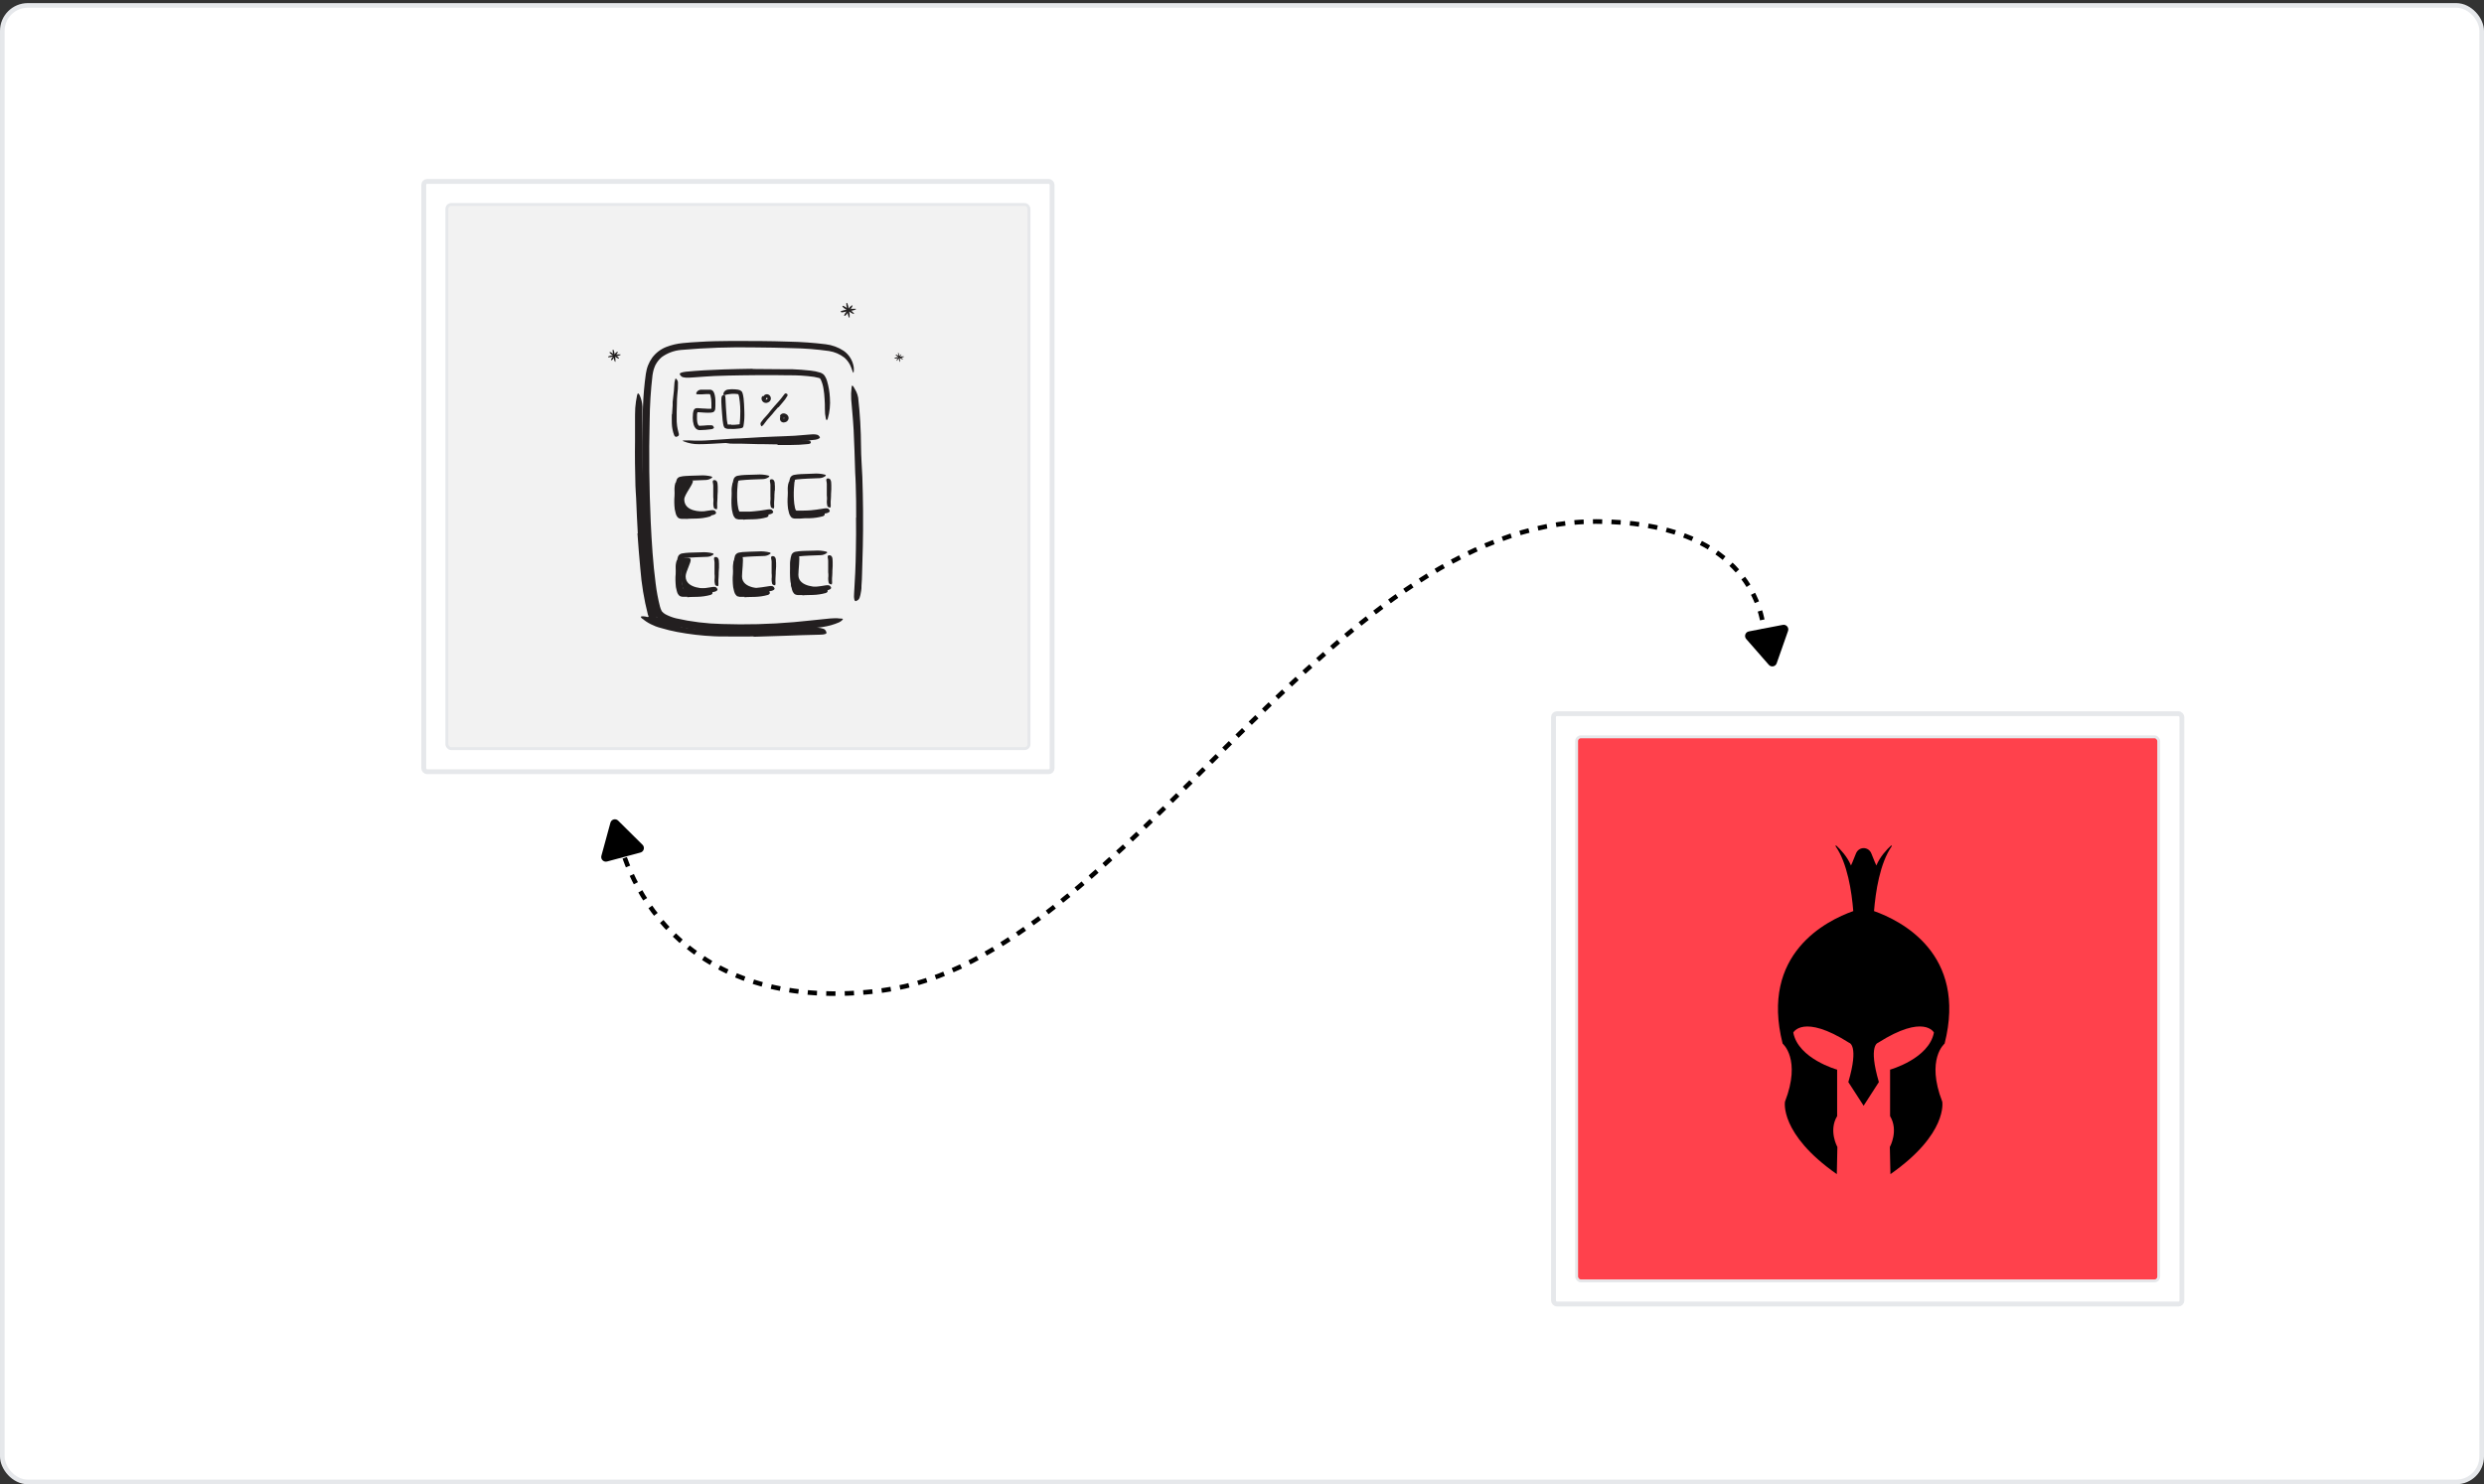 <svg width="440" height="263" viewBox="0 0 440 263" fill="none" xmlns="http://www.w3.org/2000/svg">
<rect x="0" y="0" width="440" height="263" fill="#333333" stroke="none"/>
<rect x="0.41" y="0.959" width="439.18" height="261.622" rx="4.511" fill="white"/>
<rect x="0.41" y="0.959" width="439.18" height="261.622" rx="4.511" stroke="#E6E8EB" stroke-width="0.82"/>
<rect x="75.062" y="32.145" width="111.299" height="104.594" rx="0.597" fill="white" stroke="#E6E8EB" stroke-width="0.859"/>
<rect x="79.155" y="36.237" width="103.111" height="96.406" rx="0.77" fill="#F2F2F2" stroke="#E6E8EB" stroke-width="0.514"/>
<path d="M137.735 78.74L135.395 78.7H134.541L131.51 78.619C131.065 78.619 130.615 78.619 130.176 78.619C129.598 78.636 129.02 78.589 128.453 78.477C128.276 78.437 128.332 78.336 128.493 78.25C128.593 78.202 128.698 78.167 128.807 78.144C128.95 78.106 129.098 78.088 129.246 78.093C130.383 78.093 131.535 78.093 132.697 78.139C133.394 78.174 134.122 78.139 134.829 78.139H137.184H138.629C139.361 78.139 140.094 78.139 140.822 78.103C141.387 78.103 141.938 78.028 142.499 77.992C142.62 77.992 142.747 77.992 142.873 77.992C143.333 77.992 143.504 78.053 143.58 78.255C143.58 78.3 143.621 78.346 143.631 78.391C143.631 78.548 143.464 78.654 143.126 78.684C142.102 78.793 141.073 78.847 140.044 78.846H137.735V78.74Z" fill="#231F20"/>
<path d="M125.327 104.269C125.761 104.269 121.84 105.446 121.123 104.501C120.406 103.556 120.729 98.943 120.729 98.943C120.729 98.943 122.144 98.62 122.326 99.085C122.507 99.55 121.451 101.278 121.451 102.116C121.431 104.41 125.084 104.269 125.327 104.269Z" fill="#221F1F"/>
<path d="M135.305 104.27C135.745 104.27 131.824 105.447 131.101 104.502C130.379 103.557 130.707 98.944 130.707 98.944C130.707 98.944 131.359 98.227 131.541 98.697C131.723 99.167 131.435 101.279 131.435 102.137C131.435 104.411 135.083 104.27 135.305 104.27Z" fill="#221F1F"/>
<path d="M145.289 104.006C145.729 104.006 141.808 105.183 141.086 104.239C140.363 103.294 140.692 98.681 140.692 98.681C140.692 98.681 141.343 97.963 141.525 98.428C141.707 98.893 141.419 101.015 141.419 101.874C141.419 104.132 145.067 104.006 145.289 104.006Z" fill="#221F1F"/>
<path d="M124.56 90.608C124.994 90.608 121.073 91.785 120.356 90.84C119.638 89.895 120.305 85.065 120.305 85.065C120.305 85.065 122.534 84.727 122.721 85.197C122.907 85.666 121.205 87.632 121.205 88.486C121.215 90.744 124.317 90.608 124.56 90.608Z" fill="#221F1F"/>
<path d="M149.906 53.8C149.906 53.764 149.906 53.724 149.952 53.678C149.997 53.633 150.022 53.678 150.033 53.678L150.088 53.739C150.088 53.739 150.169 53.977 150.194 54.052C150.22 54.125 150.24 54.199 150.255 54.275C150.285 54.426 150.321 54.578 150.351 54.729C150.353 54.765 150.353 54.8 150.351 54.835C150.361 54.953 150.382 55.07 150.412 55.184C150.406 55.202 150.406 55.221 150.412 55.24C150.451 55.367 150.48 55.497 150.497 55.629C150.497 55.73 150.497 55.836 150.497 55.942C150.502 55.955 150.502 55.969 150.497 55.982C150.485 56.015 150.485 56.051 150.497 56.083V56.215C150.5 56.238 150.5 56.262 150.497 56.285C150.497 56.285 150.452 56.285 150.447 56.285C150.442 56.285 150.422 56.285 150.406 56.285C150.359 56.2 150.317 56.113 150.28 56.023C150.28 56.023 150.189 55.654 150.174 55.614C150.172 55.592 150.172 55.57 150.174 55.548C150.174 55.548 150.093 55.245 150.088 55.235C150.078 55.174 150.078 55.113 150.088 55.053C150.088 55.053 150.088 55.027 150.088 55.012C150.064 54.909 150.046 54.804 150.033 54.699L150.002 54.542C150 54.532 150 54.522 150.002 54.512V54.487C149.972 54.361 149.957 54.229 149.921 54.108C149.921 54.078 149.921 53.936 149.921 53.901C149.921 53.865 149.916 53.815 149.906 53.8Z" fill="#221F1F"/>
<path d="M149.045 55.312C149.01 55.337 148.965 55.312 148.924 55.261C148.884 55.211 148.924 55.191 148.924 55.181L148.975 55.125L149.298 55.019C149.374 54.993 149.452 54.973 149.531 54.958L150.005 54.857H150.112C150.234 54.848 150.356 54.827 150.475 54.797H150.536C150.666 54.757 150.8 54.728 150.935 54.711H151.258C151.266 54.707 151.275 54.705 151.284 54.705C151.292 54.705 151.301 54.707 151.309 54.711C151.342 54.721 151.377 54.721 151.41 54.711C151.456 54.708 151.501 54.708 151.546 54.711C151.57 54.708 151.594 54.708 151.617 54.711C151.617 54.711 151.617 54.751 151.617 54.756C151.617 54.761 151.617 54.786 151.617 54.801C151.617 54.801 151.365 54.923 151.339 54.928L150.915 55.039H150.844L150.521 55.125C150.458 55.141 150.394 55.15 150.329 55.15C150.323 55.148 150.317 55.147 150.311 55.147C150.305 55.147 150.299 55.148 150.293 55.15C150.187 55.15 150.076 55.191 149.965 55.206L149.803 55.241H149.733C149.601 55.271 149.47 55.287 149.339 55.322C149.339 55.322 149.162 55.322 149.126 55.347C149.091 55.373 149.076 55.302 149.045 55.312Z" fill="#221F1F"/>
<path d="M149.271 54.371C149.23 54.371 149.22 54.321 149.23 54.255C149.237 54.228 149.253 54.205 149.276 54.189C149.302 54.184 149.33 54.184 149.357 54.189L149.629 54.321C149.693 54.35 149.754 54.386 149.811 54.427L150.175 54.664C150.203 54.681 150.228 54.702 150.251 54.725C150.332 54.799 150.422 54.863 150.519 54.917L150.569 54.942C150.677 54.999 150.781 55.065 150.877 55.139L151.095 55.331C151.095 55.331 151.095 55.331 151.095 55.361C151.095 55.392 151.135 55.407 151.155 55.427L151.251 55.508C151.267 55.524 151.279 55.543 151.287 55.564C151.287 55.564 151.287 55.604 151.261 55.604C151.236 55.604 151.261 55.604 151.261 55.639C151.172 55.621 151.086 55.592 151.004 55.553L150.66 55.356C150.66 55.356 150.63 55.331 150.615 55.321C150.599 55.311 150.367 55.18 150.357 55.169C150.305 55.143 150.259 55.107 150.221 55.063C150.212 55.061 150.204 55.061 150.195 55.063C150.109 55.013 150.034 54.952 149.953 54.897L149.826 54.811C149.725 54.75 149.634 54.674 149.528 54.614C149.528 54.614 149.412 54.508 149.382 54.492C149.351 54.477 149.291 54.371 149.271 54.371Z" fill="#221F1F"/>
<path d="M149.71 55.927C149.71 55.968 149.66 55.973 149.594 55.958C149.528 55.942 149.528 55.922 149.533 55.907C149.531 55.882 149.531 55.856 149.533 55.831C149.574 55.745 149.62 55.66 149.67 55.578C149.702 55.52 149.739 55.464 149.781 55.412L150.023 55.083C150.041 55.059 150.061 55.037 150.084 55.018C150.159 54.947 150.225 54.867 150.281 54.78C150.281 54.78 150.281 54.75 150.281 54.735C150.339 54.636 150.407 54.543 150.483 54.457L150.68 54.265C150.68 54.265 150.68 54.265 150.71 54.265C150.738 54.255 150.762 54.235 150.776 54.209L150.887 54.113H150.948C150.948 54.113 150.988 54.113 150.983 54.113C150.978 54.113 150.983 54.113 151.019 54.144C150.998 54.228 150.967 54.309 150.928 54.386C150.928 54.386 150.741 54.664 150.726 54.694L150.685 54.735C150.685 54.735 150.539 54.962 150.529 54.972C150.518 54.982 150.473 55.063 150.422 55.093C150.422 55.093 150.306 55.24 150.246 55.311C150.185 55.382 150.19 55.386 150.16 55.427C150.094 55.518 150.018 55.599 149.958 55.695C149.958 55.695 149.852 55.801 149.836 55.826C149.821 55.851 149.715 55.912 149.71 55.927Z" fill="#221F1F"/>
<path d="M159.047 62.597C159.047 62.571 159.047 62.546 159.077 62.521C159.095 62.514 159.115 62.514 159.133 62.521L159.168 62.561C159.168 62.561 159.219 62.703 159.239 62.748C159.254 62.795 159.265 62.842 159.274 62.89C159.274 62.981 159.315 63.077 159.33 63.168C159.332 63.19 159.332 63.212 159.33 63.233C159.334 63.307 159.346 63.38 159.365 63.451C159.363 63.462 159.363 63.474 159.365 63.486C159.39 63.563 159.409 63.643 159.421 63.723C159.421 63.784 159.421 63.85 159.421 63.915C159.421 63.981 159.421 63.915 159.421 63.941C159.421 63.966 159.421 63.981 159.421 64.001C159.423 64.028 159.423 64.055 159.421 64.082C159.421 64.082 159.421 64.112 159.421 64.128C159.421 64.143 159.39 64.128 159.385 64.128C159.355 64.075 159.328 64.021 159.305 63.966C159.305 63.966 159.244 63.739 159.239 63.713C159.237 63.7 159.237 63.686 159.239 63.673C159.239 63.673 159.188 63.486 159.188 63.481C159.181 63.443 159.181 63.403 159.188 63.365C159.188 63.299 159.188 63.238 159.158 63.173C159.128 63.107 159.158 63.107 159.158 63.072C159.16 63.063 159.16 63.055 159.158 63.046C159.158 62.971 159.158 62.89 159.113 62.814C159.115 62.772 159.115 62.73 159.113 62.688C159.113 62.688 159.052 62.607 159.047 62.597Z" fill="#221F1F"/>
<path d="M158.526 63.526C158.526 63.526 158.476 63.526 158.451 63.496C158.444 63.478 158.444 63.458 158.451 63.44L158.491 63.405L158.688 63.334L158.83 63.299L159.123 63.238H159.188C159.265 63.234 159.341 63.222 159.416 63.203C159.416 63.203 159.416 63.203 159.451 63.203C159.532 63.18 159.615 63.163 159.699 63.152H159.896H159.926C159.946 63.157 159.967 63.157 159.987 63.152H160.072H160.118V63.183C160.118 63.183 160.118 63.183 160.118 63.213L159.946 63.294L159.688 63.365H159.643L159.446 63.415C159.407 63.42 159.368 63.42 159.33 63.415C159.263 63.432 159.196 63.444 159.128 63.45L159.027 63.476H158.986C158.905 63.476 158.824 63.501 158.744 63.526C158.7 63.524 158.656 63.524 158.612 63.526C158.612 63.526 158.536 63.521 158.526 63.526Z" fill="#221F1F"/>
<path d="M158.678 62.949C158.678 62.949 158.647 62.914 158.678 62.874C158.708 62.833 158.678 62.828 158.713 62.828H158.758L158.93 62.909C158.971 62.927 159.01 62.949 159.046 62.975L159.269 63.116L159.314 63.157C159.365 63.2 159.419 63.239 159.476 63.273H159.506C159.572 63.309 159.636 63.35 159.698 63.394L159.83 63.515C159.832 63.525 159.836 63.534 159.842 63.542C159.848 63.55 159.856 63.556 159.865 63.561C159.886 63.575 159.904 63.592 159.92 63.611C159.92 63.611 159.92 63.611 159.92 63.647C159.92 63.682 159.92 63.672 159.92 63.672C159.92 63.672 159.92 63.672 159.92 63.697C159.865 63.686 159.811 63.669 159.759 63.647L159.552 63.53C159.552 63.53 159.552 63.53 159.521 63.505L159.36 63.414C159.329 63.397 159.302 63.375 159.279 63.349C159.226 63.318 159.176 63.284 159.127 63.248L159.051 63.197C158.991 63.157 158.935 63.111 158.87 63.076C158.804 63.04 158.799 63.01 158.779 63C158.758 62.99 158.678 62.949 158.678 62.949Z" fill="#221F1F"/>
<path d="M158.938 63.905C158.938 63.931 158.903 63.931 158.863 63.905C158.846 63.898 158.832 63.885 158.822 63.87C158.82 63.853 158.82 63.836 158.822 63.819C158.822 63.819 158.883 63.703 158.903 63.663C158.924 63.627 158.947 63.593 158.974 63.562L159.12 63.359L159.161 63.319C159.205 63.274 159.246 63.225 159.282 63.173C159.282 63.173 159.282 63.173 159.282 63.142C159.318 63.081 159.36 63.023 159.408 62.971L159.53 62.854C159.546 62.849 159.56 62.838 159.57 62.824L159.621 62.773H159.656C159.643 62.824 159.625 62.873 159.6 62.92C159.6 62.92 159.489 63.092 159.479 63.112C159.481 63.12 159.481 63.129 159.479 63.137L159.383 63.284C159.367 63.312 159.344 63.336 159.317 63.355C159.282 63.405 159.242 63.445 159.206 63.491C159.187 63.512 159.17 63.536 159.156 63.562C159.115 63.622 159.065 63.673 159.029 63.728C158.994 63.784 158.964 63.794 158.954 63.809C158.943 63.824 158.938 63.895 158.938 63.905Z" fill="#221F1F"/>
<path d="M108.516 62.07C108.516 62.04 108.516 62.004 108.561 61.969C108.607 61.934 108.627 61.969 108.632 61.969C108.651 61.983 108.668 62 108.682 62.019C108.682 62.019 108.748 62.211 108.773 62.272C108.793 62.331 108.808 62.392 108.819 62.454C108.819 62.58 108.874 62.702 108.9 62.828C108.9 62.853 108.9 62.883 108.9 62.909C108.902 63.006 108.917 63.103 108.945 63.197C108.94 63.211 108.94 63.227 108.945 63.242C108.975 63.347 108.998 63.453 109.016 63.56C109.016 63.646 109.016 63.727 109.016 63.813C109.018 63.826 109.018 63.84 109.016 63.853C109.016 63.853 109.016 63.904 109.016 63.929C109.018 63.966 109.018 64.003 109.016 64.04C109.018 64.059 109.018 64.078 109.016 64.096C109.016 64.096 108.98 64.096 108.975 64.096C108.97 64.096 108.975 64.096 108.935 64.096C108.891 64.028 108.855 63.955 108.829 63.879C108.829 63.879 108.748 63.581 108.738 63.545C108.735 63.529 108.735 63.511 108.738 63.495C108.738 63.495 108.667 63.247 108.667 63.242C108.66 63.192 108.66 63.141 108.667 63.09C108.667 63.09 108.667 63.09 108.667 63.06C108.667 62.974 108.637 62.888 108.622 62.803C108.616 62.758 108.607 62.714 108.596 62.671C108.599 62.66 108.599 62.647 108.596 62.636C108.596 62.535 108.561 62.434 108.531 62.333C108.5 62.232 108.531 62.191 108.531 62.161C108.531 62.13 108.526 62.08 108.516 62.07Z" fill="#221F1F"/>
<path d="M107.828 63.309C107.797 63.309 107.762 63.309 107.727 63.264C107.691 63.218 107.727 63.198 107.727 63.193C107.741 63.174 107.758 63.157 107.777 63.142L108.04 63.051C108.102 63.029 108.167 63.012 108.232 63.001L108.616 62.92H108.707C108.808 62.913 108.908 62.896 109.005 62.87C109.02 62.874 109.036 62.874 109.05 62.87C109.158 62.838 109.268 62.814 109.379 62.799H109.642C109.642 62.799 109.667 62.799 109.682 62.799C109.708 62.809 109.737 62.809 109.763 62.799H109.879H109.935C109.935 62.799 109.935 62.834 109.935 62.839C109.935 62.844 109.935 62.864 109.935 62.875C109.864 62.918 109.789 62.955 109.712 62.986L109.364 63.077H109.308L109.045 63.148C108.993 63.155 108.941 63.155 108.889 63.148C108.889 63.148 108.889 63.148 108.858 63.148C108.77 63.169 108.681 63.186 108.591 63.198L108.454 63.223H108.399C108.293 63.248 108.186 63.259 108.08 63.289H107.909C107.909 63.289 107.843 63.299 107.828 63.309Z" fill="#221F1F"/>
<path d="M108.011 62.535C107.976 62.535 107.971 62.495 107.981 62.44C107.991 62.384 108.011 62.379 108.022 62.379H108.087L108.315 62.485L108.461 62.571L108.759 62.763L108.82 62.813C108.887 62.873 108.96 62.925 109.037 62.97C109.037 62.97 109.062 62.97 109.078 62.97C109.167 63.015 109.252 63.069 109.33 63.132C109.386 63.187 109.446 63.238 109.507 63.288C109.568 63.339 109.507 63.288 109.507 63.314C109.517 63.337 109.535 63.357 109.558 63.369C109.585 63.388 109.61 63.41 109.633 63.435C109.646 63.45 109.657 63.467 109.664 63.485C109.664 63.485 109.664 63.521 109.638 63.521C109.613 63.521 109.638 63.521 109.638 63.551C109.564 63.535 109.492 63.513 109.421 63.485C109.421 63.485 109.163 63.369 109.163 63.359C109.149 63.35 109.137 63.338 109.128 63.324L108.891 63.208C108.849 63.183 108.812 63.152 108.779 63.117C108.711 63.074 108.645 63.027 108.582 62.975L108.481 62.909C108.481 62.909 108.325 62.798 108.239 62.753C108.153 62.707 108.143 62.662 108.118 62.652C108.092 62.642 108.027 62.541 108.011 62.535Z" fill="#221F1F"/>
<path d="M108.378 63.809C108.378 63.839 108.338 63.844 108.282 63.809C108.259 63.801 108.239 63.785 108.227 63.763V63.713C108.227 63.713 108.312 63.556 108.338 63.506C108.362 63.456 108.393 63.411 108.429 63.369L108.626 63.102C108.64 63.081 108.657 63.062 108.676 63.046C108.737 62.986 108.791 62.92 108.838 62.849C108.842 62.837 108.842 62.825 108.838 62.813C108.886 62.732 108.941 62.656 109.005 62.586L109.166 62.429C109.175 62.428 109.183 62.428 109.192 62.429C109.222 62.429 109.232 62.404 109.247 62.389L109.313 62.318H109.363C109.363 62.318 109.399 62.318 109.399 62.344C109.399 62.369 109.399 62.344 109.424 62.369C109.404 62.438 109.378 62.506 109.348 62.571C109.348 62.571 109.202 62.793 109.187 62.824L109.151 62.854L109.03 63.051C109.004 63.087 108.973 63.119 108.939 63.147C108.895 63.208 108.848 63.267 108.797 63.324C108.772 63.349 108.752 63.384 108.727 63.415C108.676 63.49 108.611 63.556 108.565 63.637C108.52 63.718 108.474 63.723 108.464 63.743C108.454 63.763 108.383 63.794 108.378 63.809Z" fill="#221F1F"/>
<path d="M121.549 91.936H121.09H120.852H120.721C120.654 91.929 120.589 91.917 120.524 91.9C120.394 91.886 120.27 91.839 120.163 91.764C120.056 91.689 119.97 91.588 119.912 91.471C119.84 91.377 119.785 91.271 119.751 91.157C119.72 91.075 119.695 90.991 119.675 90.905C119.609 90.679 119.557 90.45 119.518 90.218C119.472 89.827 119.445 89.434 119.438 89.04C119.438 88.651 119.437 88.262 119.478 87.878C119.518 87.494 119.478 87.191 119.478 86.868C119.459 86.426 119.514 85.984 119.64 85.559C119.69 85.423 119.837 85.468 119.978 85.6C120.153 85.749 120.267 85.958 120.296 86.186C120.337 87.035 120.337 87.888 120.296 88.752C120.284 89.273 120.328 89.793 120.428 90.304C120.428 90.445 120.478 90.576 120.509 90.708C120.522 90.766 120.539 90.823 120.559 90.88C120.567 90.909 120.577 90.938 120.589 90.966C120.613 90.992 120.645 91.009 120.68 91.014C120.715 91.02 120.751 91.013 120.781 90.996C120.909 91.014 121.037 91.024 121.165 91.026C121.524 91.026 121.888 91.056 122.252 91.056C122.802 91.056 123.358 91.026 123.904 90.971C124.328 90.93 124.738 90.829 125.152 90.748L125.425 90.688C125.768 90.632 125.885 90.688 125.981 90.93C126.008 90.982 126.032 91.036 126.051 91.092C126.102 91.269 125.975 91.441 125.728 91.531C124.962 91.746 124.173 91.863 123.378 91.88C122.777 91.91 122.176 91.88 121.565 91.951L121.549 91.936Z" fill="#231F20"/>
<path d="M131.68 92.033C131.498 92.033 131.316 92.033 131.124 92.033H130.81C130.654 92.007 130.5 91.968 130.351 91.916C130.273 91.85 130.199 91.779 130.128 91.704L129.957 91.442C129.917 91.366 129.885 91.286 129.861 91.204C129.836 91.138 129.816 91.07 129.8 91.002C129.736 90.778 129.685 90.55 129.648 90.32C129.6 89.929 129.571 89.536 129.562 89.143C129.562 88.749 129.563 88.365 129.603 87.975C129.643 87.587 129.603 87.293 129.603 86.965C129.581 86.523 129.636 86.08 129.765 85.656C129.81 85.525 129.957 85.566 130.103 85.702C130.276 85.853 130.389 86.061 130.421 86.288C130.462 87.137 130.462 87.986 130.421 88.855C130.408 89.375 130.45 89.895 130.548 90.406C130.572 90.576 130.608 90.745 130.654 90.911C130.684 90.992 130.689 91.037 130.704 91.063C130.717 91.097 130.738 91.129 130.765 91.154C130.815 91.174 130.868 91.185 130.922 91.184C131.023 91.184 131.134 91.184 131.245 91.184C131.599 91.184 131.962 91.214 132.326 91.184C132.877 91.184 133.433 91.184 133.978 91.103C134.403 91.058 134.817 90.962 135.231 90.876C135.322 90.876 135.408 90.83 135.504 90.82C135.843 90.764 135.959 90.82 136.06 91.063C136.085 91.114 136.107 91.166 136.126 91.219C136.181 91.401 136.055 91.573 135.802 91.664C135.037 91.877 134.247 91.992 133.453 92.007C132.852 92.038 132.25 92.007 131.644 92.083L131.68 92.033Z" fill="#231F20"/>
<path d="M141.612 91.887H141.152H140.915H140.778C140.713 91.885 140.649 91.874 140.586 91.857C140.453 91.837 140.327 91.782 140.221 91.699C140.114 91.616 140.032 91.507 139.98 91.382C139.908 91.288 139.853 91.182 139.818 91.069C139.788 90.986 139.763 90.902 139.743 90.816C139.677 90.59 139.625 90.361 139.586 90.129C139.538 89.747 139.51 89.362 139.5 88.977C139.5 88.588 139.5 88.199 139.535 87.815C139.571 87.431 139.535 87.128 139.535 86.804C139.514 86.342 139.575 85.88 139.717 85.44C139.763 85.304 139.909 85.349 140.056 85.481C140.23 85.631 140.343 85.839 140.374 86.067C140.415 86.915 140.415 87.769 140.374 88.633C140.362 89.154 140.406 89.674 140.505 90.184C140.522 90.319 140.547 90.452 140.581 90.584C140.581 90.649 140.622 90.705 140.637 90.76C140.645 90.79 140.655 90.818 140.667 90.846C140.68 90.873 140.7 90.896 140.725 90.912C140.75 90.929 140.779 90.937 140.809 90.937C140.874 90.937 141.066 90.937 141.198 90.968C141.551 90.968 141.92 90.998 142.284 90.998C142.835 90.998 143.39 90.968 143.936 90.912C144.361 90.872 144.77 90.771 145.184 90.69C145.275 90.69 145.366 90.644 145.457 90.629C145.801 90.573 145.912 90.629 146.013 90.872C146.039 90.922 146.061 90.974 146.078 91.028C146.134 91.21 146.008 91.382 145.76 91.473C144.992 91.685 144.202 91.802 143.406 91.822C142.809 91.822 142.208 91.822 141.597 91.892L141.612 91.887Z" fill="#231F20"/>
<path d="M142.151 105.437H141.691H141.459H141.322C141.256 105.434 141.19 105.424 141.125 105.407C140.996 105.39 140.874 105.342 140.767 105.267C140.661 105.192 140.574 105.093 140.514 104.977C140.442 104.882 140.387 104.774 140.352 104.659C140.321 104.577 140.295 104.492 140.277 104.406C140.211 104.182 140.159 103.954 140.12 103.724C140.073 103.333 140.046 102.94 140.039 102.547C140.039 102.153 140.039 101.769 140.079 101.38C140.12 100.991 140.079 100.698 140.079 100.369C140.056 99.927 140.11 99.484 140.241 99.061C140.287 98.929 140.433 98.97 140.58 99.106C140.753 99.256 140.864 99.465 140.893 99.692C140.933 100.541 140.933 101.39 140.893 102.259C140.881 102.779 140.925 103.299 141.024 103.81C141.024 103.952 141.075 104.078 141.105 104.209C141.118 104.268 141.134 104.325 141.156 104.381C141.163 104.412 141.174 104.442 141.186 104.472C141.2 104.499 141.221 104.522 141.247 104.538C141.272 104.554 141.302 104.563 141.333 104.563C141.398 104.563 141.585 104.588 141.717 104.593C142.075 104.593 142.439 104.624 142.803 104.593C143.354 104.593 143.909 104.593 144.455 104.512C144.879 104.467 145.289 104.371 145.703 104.285C145.799 104.285 145.885 104.24 145.976 104.229C146.319 104.174 146.436 104.229 146.537 104.472C146.562 104.523 146.583 104.575 146.602 104.629C146.653 104.81 146.532 104.982 146.279 105.073C145.513 105.286 144.724 105.401 143.93 105.417C143.328 105.447 142.727 105.417 142.121 105.493L142.151 105.437Z" fill="#231F20"/>
<path d="M131.904 105.755H131.348H131.035C130.878 105.733 130.724 105.696 130.575 105.644C130.496 105.576 130.422 105.504 130.353 105.426L130.181 105.169C130.141 105.091 130.109 105.01 130.085 104.926C130.061 104.862 130.041 104.796 130.024 104.729C129.964 104.492 129.903 104.269 129.868 104.042C129.817 103.643 129.802 103.254 129.787 102.865C129.772 102.476 129.787 102.087 129.827 101.703C129.868 101.319 129.827 101.015 129.827 100.692C129.806 100.25 129.861 99.807 129.989 99.383C130.035 99.247 130.181 99.293 130.328 99.424C130.5 99.576 130.612 99.783 130.646 100.01C130.686 100.859 130.686 101.713 130.646 102.577C130.636 103.097 130.68 103.617 130.777 104.128C130.803 104.298 130.838 104.467 130.883 104.633C130.896 104.685 130.913 104.736 130.934 104.785C130.945 104.819 130.966 104.849 130.995 104.871C131.045 104.891 131.097 104.903 131.151 104.906H131.47C131.828 104.906 132.192 104.936 132.556 104.936C133.107 104.936 133.662 104.906 134.208 104.85C134.632 104.81 135.047 104.709 135.461 104.628C135.552 104.628 135.638 104.583 135.734 104.567C136.072 104.512 136.189 104.567 136.29 104.81C136.29 104.866 136.34 104.916 136.355 104.972C136.411 105.148 136.285 105.32 136.032 105.411C135.267 105.626 134.477 105.743 133.683 105.76C133.081 105.79 132.48 105.76 131.874 105.831L131.904 105.755Z" fill="#231F20"/>
<path d="M121.758 105.744H121.299H121.066H120.93C120.863 105.741 120.797 105.731 120.733 105.714C120.604 105.697 120.481 105.649 120.374 105.574C120.268 105.499 120.181 105.4 120.121 105.284C120.049 105.189 119.994 105.081 119.96 104.966C119.928 104.884 119.903 104.799 119.884 104.713C119.818 104.489 119.766 104.261 119.727 104.031C119.677 103.632 119.662 103.243 119.646 102.849C119.631 102.455 119.646 102.071 119.687 101.687C119.727 101.303 119.687 101 119.687 100.676C119.663 100.234 119.718 99.791 119.848 99.368C119.894 99.236 120.04 99.277 120.187 99.408C120.359 99.561 120.471 99.771 120.5 99.999C120.546 100.843 120.541 101.697 120.5 102.561C120.488 103.083 120.532 103.605 120.632 104.117C120.632 104.259 120.682 104.385 120.712 104.516C120.725 104.575 120.742 104.632 120.763 104.688C120.771 104.72 120.783 104.75 120.798 104.779C120.811 104.806 120.831 104.829 120.856 104.845C120.881 104.861 120.91 104.87 120.94 104.87C121.006 104.87 121.198 104.87 121.324 104.895C121.683 104.895 122.046 104.926 122.41 104.926C122.961 104.926 123.517 104.926 124.062 104.845C124.487 104.799 124.896 104.703 125.315 104.617C125.406 104.617 125.492 104.572 125.583 104.562C125.927 104.506 126.043 104.562 126.144 104.799C126.144 104.855 126.194 104.905 126.21 104.961C126.26 105.143 126.139 105.315 125.886 105.405C125.12 105.615 124.331 105.731 123.537 105.749C122.936 105.779 122.334 105.749 121.728 105.825L121.758 105.744Z" fill="#231F20"/>
<path d="M151.654 91.679C151.654 89.739 151.654 87.793 151.578 85.848C151.578 85.141 151.502 84.433 151.482 83.721C151.414 81.222 151.324 78.721 151.209 76.218C151.153 75.106 151.057 73.995 150.961 72.898L150.78 70.787C150.736 70.07 150.758 69.351 150.845 68.639C150.886 68.184 151.032 68.25 151.254 68.639C151.361 68.821 151.507 69.074 151.669 69.382C151.83 69.726 151.946 70.089 152.012 70.463C152.336 73.35 152.504 76.253 152.518 79.159C152.518 80.912 152.684 82.726 152.75 84.509C152.816 86.475 152.856 88.445 152.876 90.41V94.043C152.876 94.963 152.846 95.882 152.836 96.802L152.76 99.546C152.694 100.965 152.72 102.36 152.598 103.769C152.598 104.078 152.598 104.386 152.538 104.699C152.356 105.861 152.214 106.215 151.846 106.392C151.771 106.44 151.692 106.478 151.608 106.508C151.356 106.563 151.214 106.053 151.285 105.24C151.446 102.799 151.568 100.187 151.603 97.58C151.638 95.635 151.659 93.674 151.628 91.719L151.654 91.679Z" fill="#231F20"/>
<path d="M114.132 96.411C113.788 90.454 113.682 84.498 113.743 78.541C113.768 76.368 113.783 74.195 113.894 72.023C113.964 70.09 114.132 68.163 114.4 66.248C114.44 66.005 114.501 65.743 114.546 65.51C114.608 65.251 114.687 64.996 114.784 64.747C114.975 64.256 115.228 63.791 115.536 63.363C116.175 62.513 117.037 61.859 118.027 61.473C118.963 61.113 119.944 60.884 120.943 60.791C121.918 60.68 122.878 60.639 123.823 60.579C125.742 60.447 127.662 60.432 129.572 60.412C132.968 60.412 136.378 60.412 139.748 60.533C141.927 60.576 144.103 60.731 146.266 60.998C147.403 61.134 148.494 61.533 149.449 62.165C149.931 62.502 150.337 62.936 150.641 63.439C150.941 63.937 151.141 64.49 151.227 65.066C151.256 65.321 151.256 65.578 151.227 65.834C151.227 65.995 151.182 66.061 151.142 66.056C151.101 66.051 150.985 65.697 150.793 65.166C150.549 64.472 150.129 63.852 149.575 63.368C148.778 62.755 147.84 62.352 146.847 62.196C144.704 61.892 142.544 61.723 140.38 61.69C138.187 61.61 135.989 61.574 133.786 61.559C129.392 61.471 124.997 61.62 120.619 62.004C119.384 62.115 118.202 62.558 117.199 63.287C116.748 63.679 116.375 64.152 116.097 64.681C115.97 64.958 115.862 65.244 115.774 65.535C115.729 65.685 115.694 65.837 115.668 65.99C115.642 66.152 115.602 66.303 115.582 66.47C115.268 69.154 115.1 71.852 115.077 74.554C114.925 80.511 115.001 86.493 115.264 92.455C115.44 96.129 115.668 99.802 116.143 103.424C116.309 104.786 116.562 106.137 116.901 107.466C116.975 107.756 117.084 108.036 117.224 108.3C117.403 108.525 117.627 108.71 117.881 108.846C118.465 109.155 119.084 109.392 119.725 109.553C122.407 110.164 125.144 110.502 127.895 110.564C132.133 110.71 136.377 110.6 140.602 110.235C141.532 110.159 142.436 110.058 143.366 109.962C146.822 109.593 147.852 109.457 148.651 109.583C148.833 109.614 149.07 109.583 149.201 109.619C149.333 109.654 149.333 109.7 149.232 109.831C149.059 110.02 148.849 110.171 148.615 110.276C147.691 110.675 146.717 110.949 145.72 111.089C141.839 111.688 137.92 112.007 133.993 112.044C131.972 112.079 129.987 112.044 127.961 111.968C125.919 111.887 123.883 111.697 121.862 111.397C121.092 111.279 120.328 111.122 119.573 110.927C118.764 110.743 117.982 110.458 117.244 110.079C116.783 109.833 116.382 109.488 116.072 109.068C115.979 108.934 115.902 108.79 115.839 108.639C115.789 108.512 115.769 108.431 115.733 108.33C115.668 108.133 115.592 107.931 115.546 107.739C115.339 106.985 115.17 106.221 115.041 105.45C114.536 102.419 114.309 99.418 114.101 96.411H114.132Z" fill="#231F20"/>
<path d="M133.492 112.773C131.785 112.773 130.077 112.798 128.364 112.773C127.743 112.773 127.116 112.773 126.49 112.738C124.285 112.638 122.09 112.381 119.921 111.97C118.953 111.786 117.995 111.551 117.052 111.267C115.811 110.95 114.657 110.361 113.671 109.545C113.373 109.272 113.53 109.176 113.914 109.196C114.153 109.209 114.39 109.246 114.621 109.307C114.925 109.377 115.221 109.477 115.505 109.605C117.785 110.523 120.178 111.126 122.619 111.399C124.15 111.579 125.691 111.661 127.232 111.646C128.93 111.677 130.638 111.646 132.346 111.646C133.396 111.626 134.449 111.598 135.503 111.561L140.288 111.384C141.526 111.333 142.734 111.222 143.982 111.217C144.254 111.202 144.527 111.202 144.8 111.217C145.17 111.233 145.536 111.303 145.886 111.424C146.076 111.505 146.228 111.655 146.311 111.843C146.349 111.919 146.379 111.999 146.402 112.081C146.437 112.329 146.013 112.44 145.31 112.455C143.214 112.49 140.94 112.581 138.651 112.662L133.508 112.824L133.492 112.773Z" fill="#231F20"/>
<path d="M118.291 110.98L117.361 110.671C117.25 110.636 117.134 110.631 117.018 110.591C116.624 110.449 116.23 110.303 115.841 110.126C115.669 110.055 115.492 109.999 115.335 109.944C115.091 109.897 114.863 109.787 114.673 109.626C114.618 109.57 114.704 109.428 114.835 109.297C114.966 109.166 115.123 109.045 115.239 109.065C115.683 109.129 116.116 109.251 116.528 109.428C116.794 109.531 117.073 109.599 117.356 109.631L118.281 109.853C118.473 109.898 118.66 109.944 118.852 109.979C119.14 110.049 119.432 110.105 119.726 110.146C119.961 110.149 120.195 110.137 120.428 110.111C120.48 110.108 120.533 110.108 120.585 110.111C120.777 110.111 120.822 110.212 120.807 110.52C120.812 110.589 120.812 110.658 120.807 110.727C120.809 110.821 120.785 110.915 120.737 110.996C120.688 111.077 120.618 111.143 120.534 111.187C120.12 111.302 119.684 111.319 119.261 111.237C118.942 111.182 118.627 111.11 118.316 111.02L118.291 110.98Z" fill="#231F20"/>
<path d="M133.302 65.38C135.007 65.38 136.711 65.394 138.416 65.421C139.042 65.421 139.664 65.421 140.285 65.421C141.386 65.471 142.488 65.537 143.599 65.668C144.172 65.729 144.737 65.846 145.287 66.017L145.514 66.113C145.604 66.147 145.687 66.195 145.762 66.254C145.91 66.364 146.034 66.503 146.126 66.664C146.212 66.8 146.267 66.936 146.343 67.073L146.495 67.492C146.78 68.454 146.95 69.446 147 70.448C147.105 71.716 146.974 72.992 146.616 74.212C146.444 74.581 146.363 74.485 146.277 74.131C146.161 73.597 146.107 73.051 146.116 72.504C146.116 71.893 146.116 71.282 146.06 70.675C146.035 70.072 145.971 69.472 145.868 68.877C145.787 68.321 145.627 67.78 145.393 67.27C145.368 67.221 145.338 67.175 145.302 67.133L145.257 67.068L145.408 66.926L145.363 66.957C145.317 66.997 145.242 67.078 145.257 67.058C145.272 67.037 145.125 66.997 145.039 66.962C144.762 66.883 144.48 66.821 144.196 66.775C142.677 66.566 141.145 66.473 139.613 66.497C137.91 66.462 136.203 66.457 134.49 66.467L131.332 66.502C129.735 66.532 128.134 66.552 126.552 66.623C125.319 66.674 124.117 66.795 122.894 66.866C122.626 66.866 122.389 66.911 122.091 66.916C121.08 66.952 120.742 66.815 120.54 66.527C120.49 66.465 120.447 66.397 120.413 66.325C120.348 66.103 120.737 65.956 121.459 65.865C123.602 65.658 125.9 65.532 128.199 65.456C129.912 65.4 131.63 65.37 133.348 65.34L133.302 65.38Z" fill="#231F20"/>
<path d="M119.044 73.413L119.15 71.821C119.15 71.629 119.15 71.432 119.15 71.24C119.226 70.568 119.296 69.891 119.372 69.219C119.403 68.921 119.418 68.623 119.433 68.32C119.433 67.926 119.494 67.534 119.615 67.158C119.686 66.991 119.766 67.107 119.862 67.213C119.991 67.353 120.071 67.53 120.09 67.719C120.11 68.494 120.068 69.27 119.963 70.038C119.898 70.508 119.923 70.993 119.903 71.473L119.862 73.049C119.862 73.373 119.862 73.696 119.862 74.014C119.862 74.519 119.862 74.994 119.938 75.48C119.99 75.848 120.067 76.213 120.171 76.571C120.171 76.652 120.221 76.728 120.236 76.808C120.292 77.106 120.236 77.213 120.019 77.314C119.97 77.341 119.92 77.365 119.867 77.384C119.696 77.445 119.524 77.349 119.423 77.127C119.165 76.455 119.024 75.744 119.003 75.025C118.978 74.484 119.003 73.944 119.003 73.408L119.044 73.413Z" fill="#231F20"/>
<path d="M135.798 78.366L132.069 78.432C131.614 78.432 131.164 78.472 130.705 78.467C129.128 78.421 127.552 78.558 125.94 78.639C125.228 78.674 124.51 78.71 123.798 78.704C122.872 78.717 121.953 78.545 121.095 78.199C120.832 78.093 120.888 78.058 121.135 78.043C121.261 78.043 121.433 78.043 121.64 78.043C121.874 78.024 122.109 78.024 122.343 78.043C122.786 78.075 123.232 78.085 123.677 78.073C124.126 78.073 124.576 78.073 125.026 78.043L127.779 77.866L129.482 77.744C129.77 77.744 130.058 77.709 130.351 77.699L131.2 77.674L134.929 77.456L137.248 77.355C138.41 77.305 139.582 77.275 140.739 77.209C141.638 77.158 142.517 77.047 143.412 76.992C143.604 76.992 143.801 76.951 143.998 76.951C144.736 76.951 144.973 77.072 145.125 77.31C145.161 77.358 145.195 77.409 145.226 77.462C145.291 77.603 144.988 77.815 144.463 77.906C142.833 78.11 141.194 78.224 139.552 78.25L135.803 78.366H135.798Z" fill="#231F20"/>
<path d="M119.773 90.344C119.605 89.392 119.537 88.425 119.571 87.459C119.571 87.11 119.571 86.762 119.601 86.413C119.632 86.064 119.672 85.796 119.733 85.483L119.788 85.241C119.818 85.121 119.859 85.004 119.91 84.892C119.969 84.787 120.049 84.697 120.146 84.625C120.243 84.554 120.353 84.504 120.471 84.478C120.79 84.398 121.117 84.351 121.446 84.336C121.749 84.336 122.052 84.301 122.355 84.291L123.957 84.245C124.651 84.192 125.349 84.253 126.023 84.427C126.281 84.538 126.139 84.65 125.947 84.761C125.683 84.927 125.38 85.024 125.068 85.044C123.745 85.099 122.355 85.13 121.072 85.261C120.981 85.261 120.89 85.291 120.804 85.306C120.773 85.31 120.742 85.319 120.713 85.332C120.657 85.377 120.668 85.402 120.612 85.635C120.55 86.037 120.51 86.441 120.491 86.847C120.431 87.754 120.449 88.663 120.546 89.566C120.579 89.834 120.627 90.101 120.688 90.364C120.774 90.632 120.799 90.783 120.966 90.793C121.051 90.799 121.138 90.799 121.223 90.793H122.198C122.628 90.793 123.062 90.793 123.487 90.738C124.154 90.687 124.806 90.576 125.457 90.48C125.599 90.48 125.74 90.43 125.887 90.415C126.422 90.344 126.599 90.415 126.741 90.627C126.774 90.677 126.804 90.73 126.832 90.783C126.907 90.965 126.7 91.147 126.326 91.248C125.11 91.496 123.874 91.629 122.633 91.647C122.158 91.647 121.693 91.647 121.193 91.647H120.996L120.663 91.587C120.557 91.559 120.458 91.511 120.372 91.445C120.285 91.379 120.212 91.297 120.157 91.203C120.056 91.057 119.976 90.897 119.92 90.728C119.873 90.601 119.834 90.471 119.804 90.339L119.773 90.344Z" fill="#231F20"/>
<path d="M127.135 87.064C127.135 87.322 127.094 87.569 127.089 87.852C127.089 87.948 127.089 88.039 127.089 88.135C127.089 88.474 127.054 88.822 127.034 89.146C127.021 89.297 127.021 89.449 127.034 89.6C127.064 89.799 127.052 90.003 126.998 90.197C126.998 90.262 126.852 90.237 126.731 90.197C126.609 90.156 126.468 90.065 126.448 89.959C126.35 89.583 126.326 89.192 126.377 88.807C126.391 88.564 126.379 88.32 126.341 88.08C126.341 87.817 126.341 87.574 126.341 87.281C126.341 87.115 126.341 86.953 126.341 86.776C126.341 86.528 126.341 86.271 126.341 86.028C126.341 85.786 126.276 85.639 126.256 85.432C126.248 85.385 126.248 85.338 126.256 85.291C126.257 85.254 126.267 85.219 126.284 85.186C126.302 85.154 126.326 85.127 126.356 85.106C126.386 85.085 126.42 85.071 126.456 85.065C126.492 85.06 126.529 85.062 126.564 85.073H126.685C126.802 85.111 126.903 85.185 126.973 85.285C127.056 85.425 127.101 85.583 127.104 85.745C127.125 85.913 127.135 86.082 127.135 86.251C127.135 86.513 127.135 86.756 127.135 87.034V87.064Z" fill="#231F20"/>
<path d="M129.884 90.193C129.713 89.241 129.645 88.274 129.682 87.308C129.682 86.959 129.682 86.611 129.712 86.262C129.712 86.04 129.757 85.812 129.798 85.585C129.798 85.474 129.838 85.358 129.864 85.241L129.909 85.054C129.934 84.969 129.96 84.883 129.99 84.797C130.057 84.662 130.156 84.545 130.279 84.457C130.401 84.369 130.543 84.312 130.692 84.291C130.894 84.247 131.098 84.217 131.303 84.201C131.698 84.16 132.082 84.145 132.466 84.135L134.062 84.089C134.758 84.035 135.458 84.097 136.134 84.271C136.391 84.382 136.245 84.493 136.058 84.605C135.793 84.771 135.491 84.868 135.179 84.888C133.855 84.943 132.466 84.969 131.182 85.105C130.879 85.165 130.823 85.135 130.783 85.226L130.758 85.307C130.758 85.368 130.758 85.423 130.722 85.489C130.687 85.555 130.682 85.747 130.667 85.878C130.637 86.146 130.616 86.418 130.601 86.691C130.539 87.597 130.557 88.507 130.657 89.41C130.685 89.654 130.727 89.897 130.783 90.137C130.811 90.258 130.848 90.376 130.894 90.491C130.915 90.557 130.958 90.614 131.015 90.653C131.041 90.655 131.066 90.655 131.091 90.653C131.177 90.658 131.263 90.658 131.349 90.653H132.314C132.743 90.653 133.173 90.653 133.602 90.592C134.269 90.546 134.916 90.435 135.568 90.339L135.997 90.269C136.538 90.203 136.71 90.269 136.851 90.486C136.888 90.535 136.92 90.588 136.947 90.642C137.018 90.824 136.816 91.006 136.442 91.107C135.226 91.353 133.989 91.486 132.748 91.506C132.44 91.506 132.132 91.506 131.814 91.506H131.309H131.182C131.127 91.512 131.071 91.512 131.015 91.506C130.868 91.487 130.723 91.455 130.581 91.41C130.452 91.331 130.34 91.226 130.253 91.102C130.202 91.043 130.159 90.976 130.126 90.905C130.097 90.857 130.074 90.806 130.055 90.754C129.985 90.573 129.927 90.387 129.884 90.198V90.193Z" fill="#231F20"/>
<path d="M137.226 86.914C137.226 87.172 137.185 87.419 137.175 87.697C137.175 87.793 137.175 87.889 137.175 87.985C137.175 88.324 137.135 88.672 137.12 88.996C137.109 89.147 137.109 89.299 137.12 89.451C137.152 89.649 137.142 89.852 137.089 90.047C137.089 90.112 136.943 90.087 136.816 90.047C136.69 90.006 136.559 89.915 136.539 89.809C136.441 89.433 136.417 89.042 136.468 88.657C136.488 88.417 136.488 88.175 136.468 87.935C136.468 87.667 136.468 87.399 136.468 87.136C136.468 86.97 136.468 86.803 136.468 86.631C136.468 86.384 136.468 86.126 136.468 85.883C136.468 85.641 136.402 85.494 136.377 85.287C136.374 85.24 136.374 85.193 136.377 85.146C136.378 85.109 136.388 85.073 136.406 85.04C136.423 85.007 136.448 84.98 136.479 84.958C136.509 84.937 136.544 84.924 136.581 84.918C136.618 84.913 136.655 84.917 136.69 84.928H136.811C136.925 84.966 137.024 85.039 137.094 85.136C137.175 85.278 137.222 85.437 137.231 85.6C137.231 85.767 137.231 85.934 137.261 86.106C137.261 86.363 137.261 86.611 137.261 86.884L137.226 86.914Z" fill="#231F20"/>
<path d="M139.895 90.042C139.726 89.09 139.66 88.123 139.698 87.157C139.698 86.808 139.698 86.46 139.698 86.111C139.698 85.889 139.749 85.661 139.784 85.434C139.784 85.323 139.824 85.207 139.85 85.09L139.895 84.908C139.926 84.817 139.946 84.732 139.976 84.646C140.044 84.51 140.144 84.393 140.267 84.305C140.39 84.217 140.533 84.161 140.683 84.14C140.883 84.097 141.086 84.066 141.29 84.049C141.684 84.009 142.068 83.994 142.452 83.984L144.079 83.923C144.773 83.869 145.471 83.931 146.145 84.105C146.408 84.216 146.261 84.327 146.074 84.439C145.808 84.605 145.504 84.702 145.19 84.722C143.867 84.777 142.482 84.807 141.194 84.939C140.891 84.999 140.835 84.969 140.795 85.06C140.754 85.151 140.795 85.09 140.795 85.141C140.795 85.191 140.795 85.262 140.754 85.323C140.714 85.383 140.714 85.58 140.699 85.712C140.668 85.98 140.653 86.252 140.633 86.525C140.576 87.431 140.594 88.341 140.688 89.243C140.722 89.512 140.769 89.778 140.83 90.042C140.916 90.31 140.946 90.461 141.113 90.471C141.199 90.477 141.285 90.477 141.371 90.471H142.331C142.765 90.471 143.195 90.446 143.624 90.416C144.286 90.365 144.938 90.254 145.589 90.158L146.019 90.087C146.554 90.022 146.731 90.087 146.873 90.305C146.903 90.36 146.944 90.411 146.969 90.461C147.04 90.643 146.832 90.825 146.438 90.926C145.222 91.174 143.986 91.307 142.745 91.325C142.27 91.325 141.805 91.325 141.305 91.325H141.108L140.774 91.264C140.562 91.208 140.381 91.07 140.269 90.88C140.168 90.734 140.088 90.575 140.032 90.406C139.986 90.269 139.946 90.143 139.915 90.016L139.895 90.042Z" fill="#231F20"/>
<path d="M147.245 86.762C147.245 87.02 147.21 87.267 147.2 87.55C147.2 87.646 147.2 87.737 147.2 87.833C147.2 88.172 147.159 88.52 147.139 88.844C147.129 88.995 147.129 89.147 147.139 89.299C147.172 89.497 147.16 89.701 147.104 89.895C147.104 89.96 146.962 89.935 146.836 89.895C146.709 89.854 146.578 89.763 146.553 89.657C146.457 89.281 146.435 88.89 146.487 88.505C146.5 88.264 146.489 88.022 146.457 87.783C146.457 87.52 146.457 87.278 146.457 86.984C146.457 86.818 146.457 86.651 146.457 86.479C146.457 86.232 146.457 85.974 146.457 85.731C146.457 85.489 146.396 85.342 146.371 85.135C146.366 85.088 146.366 85.041 146.371 84.994C146.372 84.957 146.382 84.922 146.4 84.89C146.417 84.858 146.442 84.83 146.471 84.809C146.501 84.788 146.535 84.774 146.571 84.769C146.607 84.763 146.644 84.766 146.679 84.776H146.8C146.916 84.812 147.017 84.885 147.088 84.984C147.169 85.126 147.216 85.285 147.225 85.448C147.225 85.615 147.225 85.782 147.25 85.954C147.25 86.216 147.25 86.459 147.25 86.737L147.245 86.762Z" fill="#231F20"/>
<path d="M120.016 103.961C119.847 103.007 119.779 102.039 119.813 101.071C119.813 100.727 119.813 100.379 119.844 100.03C119.844 99.808 119.894 99.581 119.93 99.353C119.93 99.242 119.97 99.126 119.995 99.01L120.041 98.823C120.066 98.737 120.091 98.651 120.122 98.565C120.19 98.431 120.29 98.316 120.412 98.228C120.534 98.14 120.675 98.082 120.824 98.06C121.026 98.02 121.23 97.991 121.435 97.974C121.829 97.933 122.213 97.918 122.597 97.908L124.199 97.863C124.893 97.809 125.591 97.87 126.266 98.044C126.523 98.156 126.382 98.267 126.19 98.378C125.925 98.544 125.623 98.641 125.311 98.661C123.987 98.716 122.597 98.742 121.314 98.878C121.011 98.939 120.955 98.909 120.915 98.999C120.874 99.09 120.915 98.999 120.915 99.075C120.915 99.151 120.885 99.197 120.874 99.262C120.864 99.328 120.834 99.52 120.819 99.651C120.789 99.919 120.768 100.192 120.753 100.46C120.693 101.367 120.712 102.278 120.809 103.183C120.839 103.431 120.885 103.688 120.935 103.91C120.959 104.021 120.993 104.129 121.036 104.234C121.055 104.3 121.096 104.357 121.152 104.396C121.178 104.398 121.203 104.398 121.228 104.396C121.263 104.396 121.385 104.396 121.486 104.396H122.451C122.88 104.396 123.315 104.396 123.739 104.335C124.406 104.289 125.058 104.178 125.71 104.082L126.139 104.012C126.675 103.941 126.852 104.012 126.993 104.229C127.026 104.279 127.056 104.332 127.084 104.385C127.16 104.562 126.953 104.749 126.579 104.85C125.362 105.095 124.126 105.229 122.885 105.249C122.572 105.249 122.264 105.249 121.946 105.249H121.466H121.339C121.284 105.255 121.228 105.255 121.173 105.249C121.027 105.228 120.884 105.196 120.743 105.153C120.612 105.074 120.499 104.969 120.41 104.845C120.361 104.784 120.318 104.718 120.283 104.648C120.248 104.582 120.233 104.542 120.213 104.497C120.138 104.322 120.079 104.141 120.036 103.956L120.016 103.961Z" fill="#231F20"/>
<path d="M127.351 100.683C127.351 100.94 127.311 101.188 127.306 101.466C127.306 101.562 127.306 101.658 127.306 101.754C127.306 102.092 127.27 102.441 127.25 102.764C127.238 102.916 127.238 103.068 127.25 103.219C127.281 103.418 127.269 103.621 127.215 103.815C127.215 103.881 127.068 103.856 126.947 103.815C126.826 103.775 126.684 103.684 126.664 103.578C126.567 103.202 126.543 102.811 126.593 102.426C126.608 102.185 126.599 101.943 126.568 101.703V100.405C126.568 100.157 126.568 99.9 126.568 99.657C126.568 99.415 126.502 99.268 126.482 99.061C126.475 99.014 126.475 98.966 126.482 98.919C126.483 98.883 126.492 98.846 126.509 98.814C126.526 98.781 126.551 98.753 126.581 98.732C126.611 98.711 126.646 98.697 126.682 98.692C126.718 98.687 126.756 98.69 126.79 98.702H126.912C127.026 98.738 127.126 98.811 127.195 98.909C127.28 99.05 127.327 99.21 127.331 99.374C127.351 99.542 127.361 99.71 127.361 99.879C127.361 100.137 127.361 100.385 127.361 100.657L127.351 100.683Z" fill="#231F20"/>
<path d="M130.118 103.809C129.947 102.856 129.879 101.887 129.916 100.919C129.916 100.576 129.916 100.227 129.946 99.879C129.946 99.656 129.992 99.429 130.032 99.201C130.032 99.09 130.073 98.974 130.098 98.858L130.143 98.671L130.219 98.413C130.29 98.28 130.39 98.165 130.513 98.077C130.636 97.989 130.777 97.931 130.926 97.908C131.139 97.863 131.336 97.842 131.538 97.817C131.932 97.782 132.316 97.767 132.7 97.757L134.297 97.706C134.993 97.656 135.692 97.719 136.368 97.893C136.626 97.999 136.479 98.115 136.292 98.226C136.027 98.392 135.725 98.49 135.413 98.509C134.089 98.565 132.7 98.59 131.417 98.727C131.113 98.787 131.058 98.727 131.017 98.848C131.016 98.873 131.016 98.898 131.017 98.924C131.017 98.984 130.992 99.045 130.982 99.111C130.972 99.176 130.942 99.368 130.926 99.5C130.896 99.767 130.876 100.04 130.861 100.308C130.798 101.216 130.817 102.127 130.916 103.031C130.945 103.276 130.987 103.519 131.043 103.759C131.067 103.869 131.099 103.977 131.139 104.082C131.158 104.148 131.201 104.204 131.26 104.239C131.285 104.243 131.311 104.243 131.336 104.239C131.422 104.243 131.508 104.243 131.593 104.239H131.912H132.558C132.988 104.239 133.417 104.214 133.847 104.178C134.514 104.133 135.161 104.022 135.812 103.926L136.242 103.855C136.782 103.784 136.954 103.855 137.096 104.072C137.133 104.121 137.165 104.173 137.192 104.229C137.262 104.406 137.06 104.587 136.686 104.689C135.471 104.938 134.234 105.073 132.993 105.093C132.685 105.093 132.377 105.093 132.058 105.093H131.553L131.396 105.143C131.341 105.149 131.285 105.149 131.23 105.143C131.083 105.121 130.938 105.089 130.795 105.047C130.666 104.968 130.554 104.863 130.467 104.739C130.417 104.678 130.375 104.612 130.34 104.542C130.312 104.491 130.287 104.439 130.265 104.385C130.194 104.211 130.135 104.032 130.088 103.85L130.118 103.809Z" fill="#231F20"/>
<path d="M137.462 100.531C137.462 100.789 137.422 101.037 137.411 101.314C137.411 101.41 137.411 101.506 137.411 101.602L137.356 102.613C137.346 102.764 137.346 102.916 137.356 103.068C137.388 103.266 137.378 103.47 137.326 103.664C137.326 103.73 137.179 103.704 137.053 103.664C136.926 103.623 136.795 103.533 136.775 103.426C136.677 103.049 136.653 102.656 136.704 102.269C136.716 102.03 136.707 101.79 136.679 101.552C136.679 101.284 136.679 101.016 136.679 100.754C136.679 100.587 136.679 100.42 136.679 100.248C136.679 99.996 136.679 99.743 136.679 99.496C136.679 99.248 136.613 99.112 136.588 98.904C136.585 98.857 136.585 98.81 136.588 98.763C136.589 98.726 136.599 98.69 136.617 98.657C136.634 98.625 136.659 98.597 136.69 98.576C136.72 98.554 136.755 98.541 136.792 98.535C136.829 98.53 136.866 98.534 136.901 98.546H137.022C137.137 98.581 137.237 98.654 137.305 98.753C137.386 98.895 137.433 99.054 137.442 99.218C137.442 99.384 137.442 99.551 137.472 99.723C137.472 99.981 137.472 100.228 137.472 100.501L137.462 100.531Z" fill="#231F20"/>
<path d="M140.138 103.659C139.968 102.706 139.902 101.737 139.94 100.769C139.94 100.425 139.94 100.077 139.94 99.728C139.94 99.506 139.991 99.278 140.026 99.051C140.026 98.94 140.067 98.824 140.092 98.708L140.138 98.521C140.168 98.435 140.188 98.349 140.218 98.263C140.288 98.129 140.388 98.013 140.511 97.925C140.634 97.837 140.776 97.78 140.926 97.758C141.126 97.718 141.328 97.689 141.532 97.672C141.926 97.631 142.31 97.616 142.694 97.606L144.321 97.566C145.015 97.512 145.713 97.573 146.387 97.748C146.645 97.859 146.504 97.97 146.317 98.081C146.05 98.247 145.746 98.344 145.433 98.364C144.109 98.42 142.724 98.445 141.436 98.581C141.133 98.642 141.077 98.581 141.037 98.703C140.996 98.824 141.037 98.728 141.037 98.778C141.037 98.829 141.012 98.9 140.996 98.965C140.981 99.031 140.956 99.223 140.941 99.354C140.911 99.622 140.895 99.895 140.875 100.163C140.818 101.07 140.836 101.981 140.931 102.886C140.961 103.134 141.007 103.391 141.057 103.614C141.081 103.724 141.115 103.832 141.158 103.937C141.177 104.003 141.218 104.06 141.274 104.099C141.301 104.102 141.328 104.102 141.355 104.099C141.441 104.103 141.527 104.103 141.613 104.099H141.931H142.573C143.007 104.099 143.437 104.099 143.866 104.038C144.528 103.993 145.18 103.881 145.832 103.785L146.261 103.715C146.797 103.644 146.974 103.715 147.115 103.932C147.145 103.987 147.186 104.038 147.211 104.089C147.282 104.265 147.075 104.447 146.681 104.553C145.464 104.798 144.228 104.932 142.987 104.953C142.679 104.953 142.366 104.953 142.052 104.953H141.547H141.421C141.367 104.958 141.313 104.958 141.259 104.953C141.112 104.931 140.967 104.899 140.825 104.857C140.695 104.776 140.582 104.671 140.491 104.548C140.445 104.485 140.403 104.42 140.365 104.351C140.335 104.286 140.314 104.245 140.294 104.195C140.222 104.021 140.162 103.842 140.117 103.659H140.138Z" fill="#231F20"/>
<path d="M147.487 100.379C147.487 100.637 147.452 100.884 147.442 101.162C147.442 101.258 147.442 101.354 147.442 101.45C147.442 101.789 147.401 102.137 147.381 102.461C147.371 102.612 147.371 102.764 147.381 102.916C147.414 103.114 147.402 103.318 147.346 103.512C147.346 103.577 147.204 103.552 147.078 103.512C146.952 103.471 146.82 103.38 146.795 103.274C146.7 102.898 146.677 102.507 146.729 102.122C146.742 101.881 146.732 101.639 146.699 101.4C146.699 101.132 146.699 100.864 146.699 100.602C146.699 100.435 146.699 100.268 146.699 100.096C146.699 99.849 146.699 99.591 146.699 99.349C146.699 99.106 146.638 98.96 146.613 98.752C146.608 98.705 146.608 98.658 146.613 98.611C146.614 98.574 146.623 98.538 146.64 98.505C146.657 98.473 146.682 98.445 146.712 98.423C146.742 98.402 146.776 98.388 146.813 98.383C146.849 98.378 146.887 98.382 146.921 98.394H147.043C147.159 98.43 147.26 98.502 147.331 98.601C147.412 98.743 147.458 98.902 147.467 99.066C147.467 99.232 147.467 99.399 147.492 99.571C147.492 99.829 147.492 100.076 147.492 100.349L147.487 100.379Z" fill="#231F20"/>
<path d="M122.949 72.591C122.994 72.53 123.025 72.454 123.106 72.424C123.16 72.37 123.232 72.338 123.308 72.333C123.475 72.312 123.645 72.312 123.813 72.333L124.369 72.373C124.738 72.373 125.101 72.424 125.455 72.434C125.576 72.434 125.693 72.434 125.804 72.434H125.97C125.994 72.415 126.01 72.388 126.016 72.358C126.016 72.358 126.016 72.298 126.016 72.247V72.085C126.029 71.862 126.029 71.637 126.016 71.413C126.016 70.95 125.956 70.488 125.839 70.039C125.825 69.986 125.803 69.934 125.773 69.888C125.762 69.867 125.745 69.85 125.725 69.839C125.704 69.829 125.68 69.824 125.657 69.827H125.384H125.051C124.519 69.882 123.983 69.894 123.449 69.862C123.111 69.822 123.505 69.079 124.131 69.049C124.394 69.049 124.637 69.049 124.925 69.049H125.536H125.854C125.987 69.071 126.111 69.126 126.215 69.21C126.32 69.294 126.401 69.404 126.45 69.529C126.497 69.624 126.534 69.724 126.562 69.827C126.562 69.913 126.607 69.989 126.622 70.064C126.683 70.366 126.717 70.672 126.723 70.979C126.723 71.282 126.723 71.59 126.723 71.909C126.727 72.078 126.717 72.246 126.693 72.414C126.691 72.535 126.659 72.654 126.6 72.76C126.541 72.865 126.457 72.955 126.354 73.02C126.231 73.066 126.102 73.096 125.97 73.111C125.578 73.137 125.185 73.137 124.793 73.111L123.717 73.035C123.665 73.028 123.612 73.028 123.56 73.035C123.53 73.079 123.509 73.129 123.5 73.182C123.481 73.272 123.467 73.363 123.459 73.455C123.459 73.561 123.459 73.672 123.459 73.778C123.441 74.107 123.457 74.437 123.505 74.763C123.56 75.071 123.682 75.405 123.858 75.445H123.944C124.409 75.445 124.894 75.38 125.369 75.349H125.713C126.142 75.349 126.263 75.349 126.37 75.567C126.395 75.612 126.425 75.653 126.445 75.693C126.531 75.839 126.314 76.006 125.996 76.052C125.309 76.148 124.617 76.202 123.924 76.213C123.78 76.208 123.639 76.172 123.51 76.107C123.381 76.043 123.267 75.951 123.176 75.839C123.04 75.669 122.939 75.473 122.878 75.263C122.761 74.858 122.705 74.437 122.712 74.016C122.712 73.813 122.722 73.611 122.742 73.409C122.742 73.293 122.742 73.232 122.782 73.071C122.806 72.895 122.857 72.725 122.934 72.565L122.949 72.591Z" fill="#231F20"/>
<path d="M129.572 75.277C129.89 75.277 130.209 75.277 130.527 75.232L130.951 75.181C130.982 75.181 131.027 75.181 131.027 75.141V75.065C131.027 75.065 131.027 75.015 131.027 74.949L131.068 74.621C131.103 74.307 131.103 73.989 131.118 73.676C131.174 72.554 131.108 71.429 130.921 70.321C130.895 70.185 130.86 70.052 130.815 69.922C130.81 69.901 130.8 69.883 130.784 69.868C130.769 69.854 130.75 69.844 130.729 69.841L130.578 69.811C130.422 69.788 130.265 69.777 130.108 69.775C129.799 69.768 129.489 69.787 129.183 69.831L128.749 69.901C128.643 69.924 128.54 69.956 128.44 69.998C128.397 69.974 128.348 69.962 128.299 69.962C128.228 69.962 128.127 69.896 128.132 69.73C128.18 69.541 128.286 69.371 128.434 69.245C128.583 69.118 128.767 69.04 128.961 69.022C129.339 68.97 129.721 68.954 130.103 68.977C130.297 68.985 130.491 69.006 130.684 69.037C130.742 69.047 130.799 69.061 130.855 69.078L131.103 69.154C131.173 69.197 131.239 69.246 131.3 69.3C131.33 69.3 131.341 69.371 131.391 69.376L131.462 69.477C131.543 69.679 131.602 69.889 131.639 70.104C131.674 70.27 131.699 70.432 131.719 70.609C131.76 70.932 131.78 71.256 131.795 71.579C131.821 72.397 131.891 73.241 131.846 74.105C131.846 74.328 131.815 74.545 131.79 74.762L131.75 75.096L131.684 75.52C131.644 75.596 131.639 75.692 131.573 75.747C131.52 75.792 131.458 75.823 131.391 75.838C131.301 75.863 131.21 75.883 131.118 75.899L130.921 75.929C130.679 75.96 130.416 75.98 130.204 75.995C129.992 76.01 129.648 76.025 129.37 75.995C129.227 76.002 129.084 76.002 128.941 75.995C128.763 75.983 128.59 75.931 128.435 75.843L128.36 75.803C128.268 75.686 128.201 75.552 128.162 75.409C128.132 75.301 128.109 75.191 128.092 75.08C128.051 74.863 128.026 74.651 128.001 74.439C127.955 74.014 127.925 73.595 127.895 73.175C127.854 72.524 127.789 71.887 127.773 71.235C127.773 71.094 127.773 70.952 127.773 70.806C127.773 70.265 127.874 70.094 128.087 70.008C128.134 69.985 128.183 69.966 128.233 69.952C128.395 69.952 128.486 70.149 128.501 70.523C128.557 71.635 128.607 72.827 128.713 73.994C128.713 74.262 128.774 74.499 128.809 74.782C128.834 74.903 128.855 75.04 128.885 75.141V75.222H129.067C129.218 75.222 129.38 75.222 129.542 75.222L129.572 75.277Z" fill="#231F20"/>
<path d="M137.831 72.16L137.104 72.999C137.013 73.1 136.942 73.216 136.851 73.317L135.896 74.393C135.758 74.555 135.628 74.724 135.507 74.899C135.364 75.132 135.183 75.341 134.972 75.515C134.901 75.566 134.81 75.475 134.754 75.338C134.721 75.266 134.703 75.188 134.703 75.108C134.703 75.029 134.721 74.95 134.754 74.878C135.07 74.424 135.425 73.998 135.815 73.605C136.053 73.368 136.235 73.1 136.457 72.812L137.185 71.948L137.639 71.443C137.867 71.18 138.109 70.938 138.327 70.65C138.544 70.362 138.645 70.21 138.832 69.993C138.861 69.941 138.897 69.894 138.938 69.851C139.084 69.684 139.186 69.679 139.327 69.75L139.423 69.801C139.468 69.847 139.497 69.906 139.504 69.971C139.512 70.035 139.497 70.099 139.463 70.154C139.223 70.581 138.935 70.98 138.604 71.342L137.882 72.191L137.831 72.16Z" fill="#231F20"/>
<path d="M136.549 70.6C136.548 70.756 136.499 70.907 136.409 71.034C136.318 71.16 136.191 71.256 136.044 71.307C135.966 71.34 135.884 71.365 135.801 71.383C135.688 71.401 135.572 71.393 135.462 71.362C135.352 71.33 135.25 71.275 135.164 71.2C135.077 71.125 135.008 71.032 134.961 70.927C134.914 70.823 134.89 70.709 134.892 70.595C134.885 70.506 134.905 70.417 134.948 70.339C134.991 70.261 135.056 70.197 135.134 70.155C135.18 70.155 135.251 70.241 135.311 70.352C135.359 70.427 135.401 70.504 135.438 70.585C135.429 70.623 135.428 70.662 135.435 70.7C135.442 70.738 135.457 70.775 135.478 70.807C135.523 70.878 135.614 70.858 135.715 70.807C135.816 70.757 135.912 70.731 135.938 70.671C135.949 70.65 135.955 70.626 135.955 70.602C135.955 70.579 135.949 70.555 135.938 70.534C135.897 70.458 135.852 70.433 135.786 70.479C135.72 70.524 135.71 70.62 135.685 70.711C135.66 70.802 135.685 70.757 135.685 70.777C135.685 70.797 135.614 70.863 135.448 70.827H135.336C135.215 70.797 135.129 70.721 135.129 70.625C135.123 70.466 135.167 70.308 135.256 70.175C135.321 70.072 135.412 69.988 135.521 69.931C135.629 69.875 135.75 69.847 135.872 69.852C135.97 69.86 136.066 69.887 136.153 69.933C136.239 69.98 136.316 70.043 136.377 70.12C136.494 70.262 136.556 70.441 136.554 70.625L136.549 70.6Z" fill="#231F20"/>
<path d="M139.685 74.151C139.663 74.333 139.575 74.5 139.437 74.621C139.334 74.716 139.206 74.783 139.068 74.813C138.982 74.844 138.892 74.859 138.8 74.858C138.704 74.855 138.609 74.832 138.522 74.79C138.435 74.748 138.358 74.689 138.295 74.616C138.193 74.485 138.144 74.321 138.159 74.156C138.163 74.032 138.185 73.909 138.224 73.792C138.241 73.712 138.279 73.639 138.336 73.58C138.392 73.521 138.464 73.479 138.543 73.459C138.593 73.459 138.649 73.585 138.699 73.721C138.75 73.858 138.826 73.979 138.826 73.994C138.826 74.009 138.826 74.126 138.745 74.156C138.664 74.186 138.745 74.156 138.775 74.156L138.942 74.126C138.947 74.118 138.95 74.109 138.95 74.1C138.95 74.091 138.947 74.082 138.942 74.075C138.93 74.043 138.908 74.016 138.878 73.999C138.848 73.983 138.814 73.977 138.78 73.984C138.71 73.984 138.654 74.06 138.593 74.115L138.558 74.151C138.502 74.191 138.457 74.151 138.341 74.009L138.26 73.908C138.217 73.869 138.187 73.817 138.173 73.761C138.16 73.704 138.164 73.644 138.184 73.59C138.28 73.435 138.429 73.322 138.603 73.27C138.778 73.219 138.965 73.234 139.129 73.312C139.304 73.371 139.455 73.487 139.558 73.64C139.661 73.793 139.711 73.976 139.7 74.161L139.685 74.151Z" fill="#231F20"/>
<path d="M112.975 94.498C112.857 92.436 112.759 90.373 112.682 88.308C112.652 87.555 112.571 86.792 112.556 86.055C112.485 83.397 112.444 80.74 112.485 78.082C112.485 76.905 112.485 75.717 112.485 74.545C112.485 73.792 112.485 73.029 112.525 72.281C112.583 71.524 112.691 70.771 112.849 70.028C112.945 69.563 113.132 69.654 113.329 70.069C113.61 70.707 113.769 71.392 113.798 72.09C113.738 75.121 113.829 78.153 113.798 81.214C113.768 83.059 113.95 84.963 114.046 86.843C114.154 88.898 114.273 90.956 114.405 93.017C114.501 94.29 114.577 95.543 114.688 96.832C114.854 98.752 115.011 100.687 115.254 102.587C115.446 104.062 115.759 105.497 116.027 106.937C116.092 107.25 116.173 107.558 116.229 107.877C116.327 108.287 116.365 108.709 116.34 109.13C116.329 109.246 116.293 109.358 116.234 109.458C116.17 109.559 116.097 109.653 116.017 109.741C115.936 109.827 115.87 109.943 115.794 110.019C115.718 110.095 115.506 110.125 115.289 109.913C115.167 109.783 115.067 109.634 114.991 109.473C114.901 109.287 114.825 109.094 114.764 108.897C114.081 106.219 113.631 103.488 113.42 100.732C113.212 98.661 113.071 96.579 112.914 94.498H112.975Z" fill="#231F20"/>
<rect x="275.18" y="126.459" width="111.299" height="104.594" rx="0.597" fill="white" stroke="#E6E8EB" stroke-width="0.859"/>
<rect x="279.272" y="130.552" width="103.111" height="96.406" rx="0.77" fill="#FF414C" stroke="#E6E8EB" stroke-width="0.514"/>
<path d="M344.457 184.911C344.457 184.911 341.117 187.657 344.039 195.201C344.039 195.201 345.084 200.885 334.86 208.042L334.753 203.237C334.753 203.237 336.361 200.354 334.796 197.758V189.523C334.796 189.523 341.68 187.605 342.564 182.954C342.564 182.954 340.843 179.575 332.657 184.769C332.657 184.769 330.882 185.163 332.812 191.726L330.11 195.92L327.402 191.731C329.333 185.168 327.558 184.775 327.558 184.775C319.371 179.581 317.65 182.96 317.65 182.96C318.535 187.611 325.419 189.528 325.419 189.528V197.758C323.853 200.354 325.462 203.237 325.462 203.237L325.36 208.042C315.141 200.885 316.181 195.201 316.181 195.201C319.103 187.657 315.763 184.911 315.763 184.911C311.731 168.972 323.526 163.111 328.276 161.433C328.008 158.026 327.252 152.97 325.145 149.939C325.086 149.859 325.204 149.768 325.279 149.837C326.009 150.51 327.22 151.777 327.869 153.352C327.869 153.352 328.255 152.553 328.737 151.269C329.236 149.945 331 149.945 331.498 151.269C331.981 152.553 332.367 153.352 332.367 153.352C333.016 151.777 334.227 150.51 334.956 149.837C335.032 149.768 335.144 149.859 335.091 149.939C332.978 152.97 332.228 158.026 331.954 161.433C336.694 163.105 348.488 168.972 344.457 184.911Z" fill="black"/>
<path d="M109.078 145.641C110.634 157.451 122.278 179.953 156.411 175.477C199.078 169.883 235.087 92.404 282.721 92.404C308.22 92.404 312.47 107.254 312.47 112.699" stroke="black" stroke-width="0.82" stroke-linejoin="round" stroke-dasharray="1.64 1.64"/>
<path d="M315.793 110.718L309.777 111.878C309.156 111.998 308.898 112.747 309.315 113.223L313.317 117.8C313.731 118.272 314.501 118.124 314.709 117.531L316.722 111.795C316.932 111.198 316.414 110.598 315.793 110.718Z" fill="black"/>
<path d="M107.531 152.645L113.449 151.059C114.06 150.895 114.264 150.13 113.814 149.684L109.496 145.405C109.05 144.963 108.293 145.165 108.127 145.771L106.527 151.637C106.361 152.247 106.92 152.809 107.531 152.645Z" fill="black"/>
</svg>
